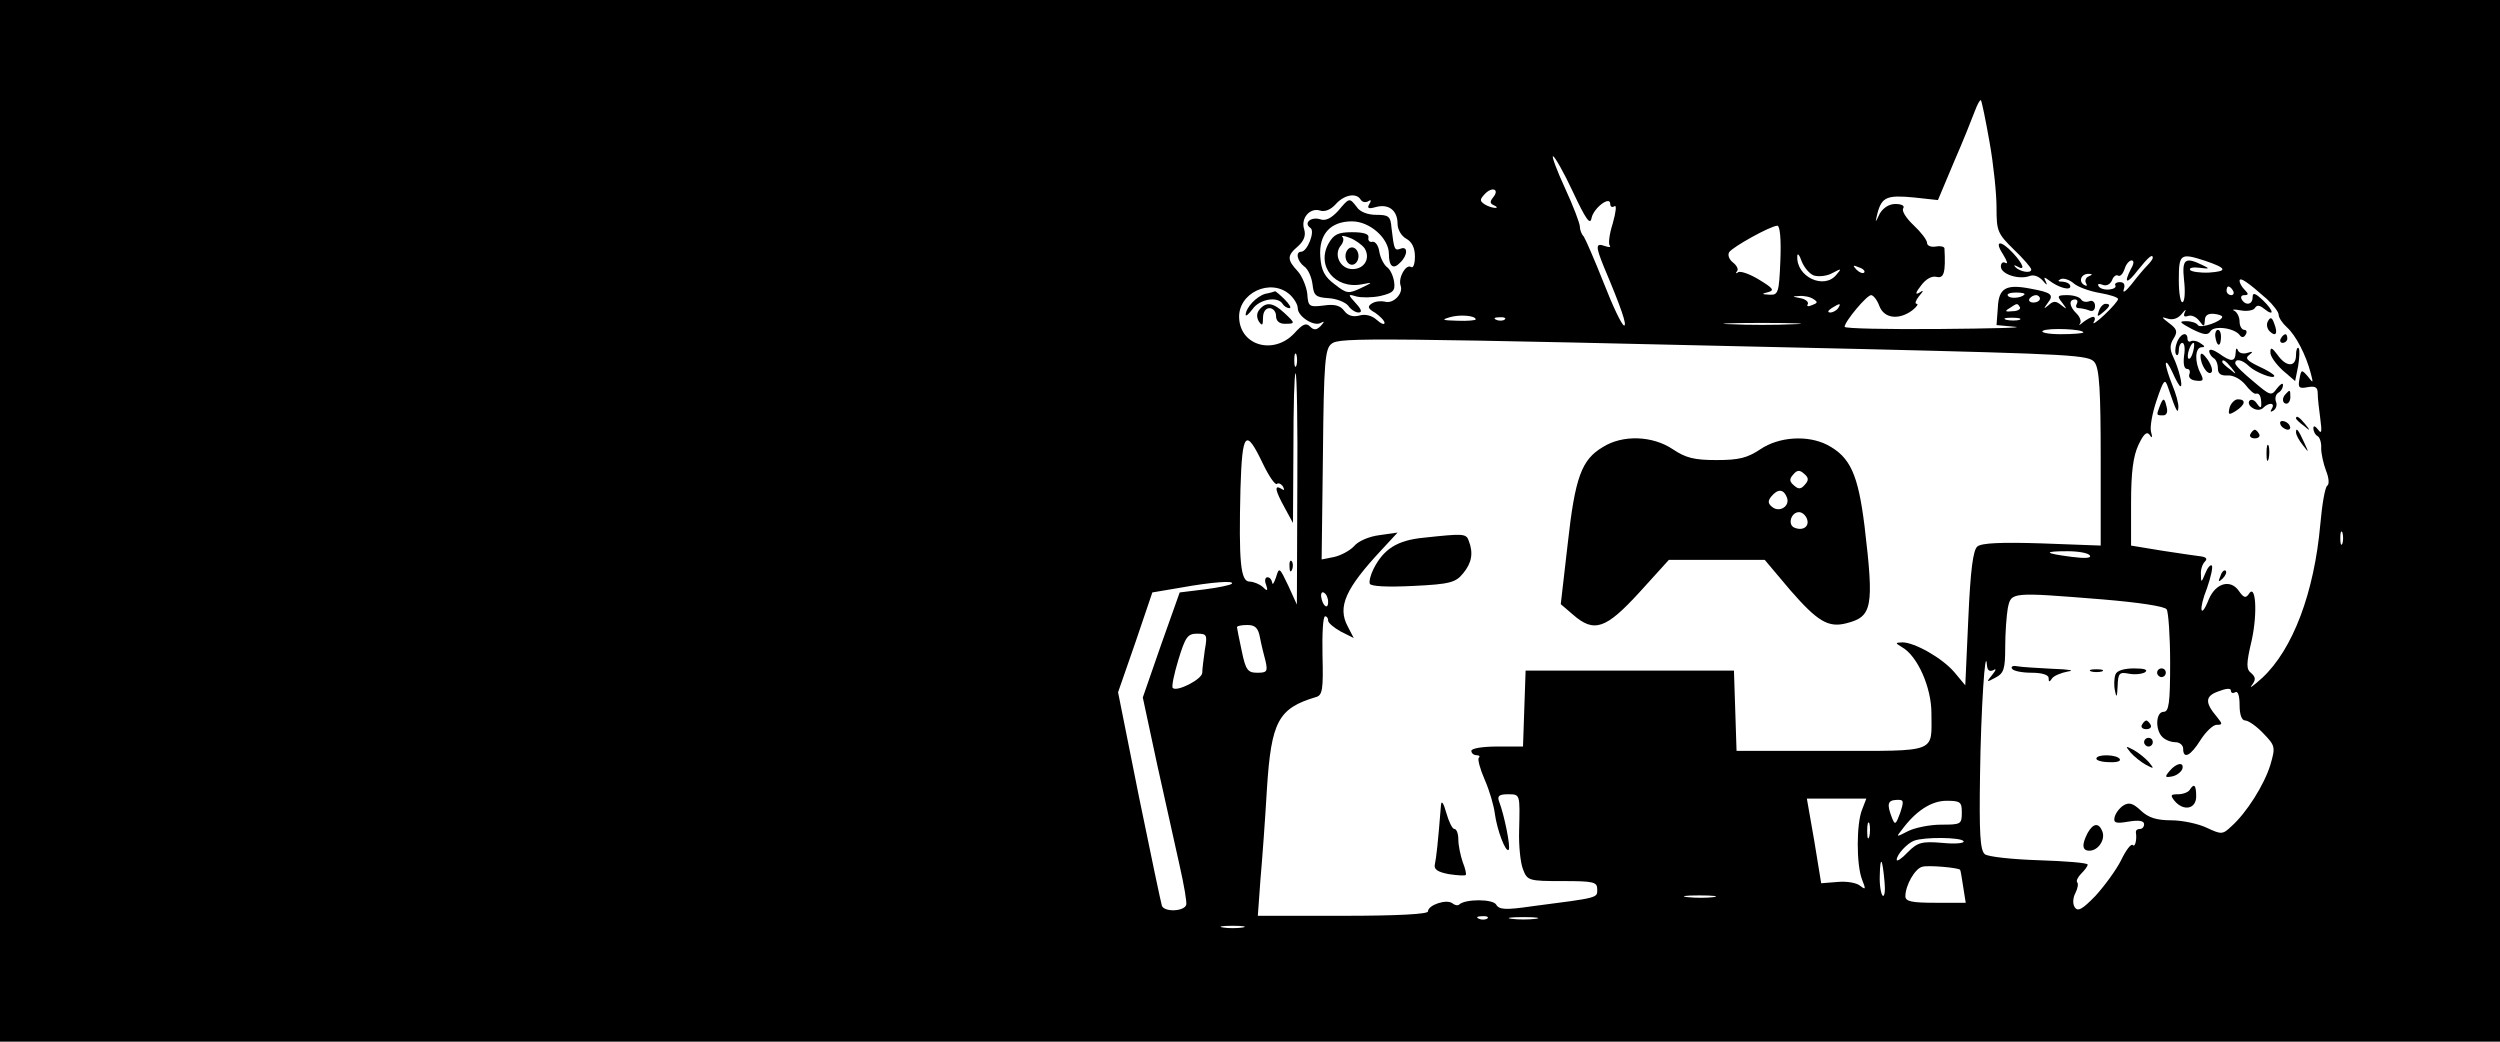 <?xml version="1.0" standalone="no"?>
<!DOCTYPE svg PUBLIC "-//W3C//DTD SVG 20010904//EN"
 "http://www.w3.org/TR/2001/REC-SVG-20010904/DTD/svg10.dtd">
<svg version="1.0" xmlns="http://www.w3.org/2000/svg"
 width="576pt" height="240pt" viewBox="0 0 576 240"
 preserveAspectRatio="xMidYMid meet">

<g transform="translate(0,240) scale(0.1,-0.1)"
fill="#000000" stroke="none">
<path d="M0 1200 l0 -1200 2880 0 2880 0 0 1200 0 1200 -2880 0 -2880 0 0
-1200z m4584 872 c9 -50 16 -118 16 -150 0 -54 2 -60 40 -97 22 -21 40 -42 40
-46 0 -10 -27 -5 -37 6 -4 4 -2 5 5 1 19 -11 14 5 -10 31 -29 31 -44 29 -23
-3 9 -15 12 -23 6 -20 -6 4 -11 0 -11 -8 0 -18 42 -31 66 -22 10 4 22 -1 31
-11 8 -10 11 -11 7 -3 -6 12 -5 13 7 4 22 -17 49 -24 49 -14 0 6 -8 10 -17 11
-12 0 -13 2 -5 6 7 3 21 -2 30 -10 9 -8 36 -18 60 -22 23 -4 42 -10 42 -14 0
-4 -14 -20 -32 -37 -17 -16 -28 -23 -24 -16 4 6 3 12 -1 12 -5 0 -15 -6 -23
-12 -8 -7 -12 -9 -8 -4 4 4 1 15 -7 23 -18 17 -19 33 -4 33 5 0 7 -4 4 -10 -3
-5 -2 -10 4 -10 5 0 16 -2 24 -5 8 -4 14 0 14 10 0 9 -6 14 -13 11 -8 -3 -16
-1 -19 4 -4 6 -18 10 -32 10 -23 0 -24 -2 -12 -17 12 -16 12 -17 -2 -6 -12 10
-18 10 -29 0 -12 -10 -12 -9 -2 5 15 19 9 24 -40 33 -57 11 -73 1 -75 -44 l-3
-40 43 -4 c23 -2 -56 -4 -175 -5 -120 -1 -218 1 -218 5 0 12 51 73 61 73 5 0
14 -11 19 -25 11 -29 45 -33 76 -10 10 8 15 15 10 15 -5 0 -2 8 5 17 12 14 12
16 0 8 -9 -5 -7 2 5 17 11 15 25 23 36 20 17 -4 21 10 18 66 -1 4 -10 6 -20 4
-11 -2 -20 2 -20 8 0 7 -14 25 -31 41 -17 16 -28 33 -24 39 4 6 -4 10 -18 10
-15 0 -28 -9 -36 -22 -11 -23 -11 -23 -5 2 10 36 22 41 84 35 l55 -6 37 88
c21 48 42 101 48 117 6 16 12 27 14 25 2 -2 11 -46 20 -97z m-960 -114 c30
-64 40 -78 43 -60 5 23 43 52 43 32 0 -6 4 -9 10 -5 5 3 3 -14 -4 -39 -8 -25
-11 -48 -7 -52 3 -4 -2 -4 -11 -1 -22 8 -22 0 -3 -47 41 -97 54 -136 47 -136
-5 0 -26 44 -47 98 -21 53 -42 101 -46 107 -5 5 -9 15 -9 23 0 7 -15 47 -34
88 -19 41 -31 74 -28 74 4 0 25 -37 46 -82z m-184 -13 c-8 -10 -7 -14 2 -18 7
-3 9 -6 3 -6 -5 0 -16 3 -24 8 -12 8 -12 11 0 24 17 18 35 11 19 -8z m-305 -5
c4 -6 11 -7 17 -4 7 5 8 2 3 -6 -6 -10 -2 -12 15 -7 30 8 50 -8 50 -39 0 -13
9 -28 20 -34 13 -7 20 -21 20 -41 0 -17 -4 -28 -9 -24 -12 7 -30 -25 -24 -43
7 -18 -17 -43 -36 -37 -9 2 -22 1 -30 -4 -11 -7 -10 -12 8 -22 11 -8 21 -18
21 -23 0 -5 -8 -2 -18 7 -11 10 -26 14 -40 10 -15 -4 -27 0 -35 11 -9 12 -22
16 -48 12 -33 -4 -35 -2 -37 27 -2 17 -12 41 -22 52 -25 27 -25 36 1 58 13 12
18 24 14 38 -9 26 13 51 36 44 11 -4 25 2 36 14 19 22 48 28 58 11z m967 -140
c-3 -75 -5 -80 -25 -79 -19 1 -19 2 -3 6 15 4 11 9 -20 28 -21 13 -43 21 -49
18 -5 -4 -7 -3 -3 2 4 4 0 13 -9 20 -9 7 -13 17 -9 24 8 12 94 60 111 61 6 0
9 -31 7 -80z m78 -35 c11 -3 30 -1 42 6 21 11 22 11 9 -4 -28 -35 -93 -5 -90
43 0 8 5 3 10 -12 6 -15 19 -30 29 -33z m780 41 c0 -3 -6 -11 -13 -18 -7 -7
-23 -26 -36 -43 -13 -16 -21 -22 -18 -12 4 11 1 17 -9 17 -8 0 -13 -4 -10 -8
2 -4 -4 -8 -14 -9 -11 -1 -22 2 -25 8 -3 5 1 6 9 3 9 -4 18 1 22 10 3 9 10 14
14 11 5 -3 11 4 15 15 3 11 11 20 16 20 6 0 6 -7 -1 -19 -18 -35 -10 -37 16
-3 24 30 34 38 34 28z m121 -7 c50 -17 52 -24 9 -27 -21 -1 -41 2 -44 6 -3 5
7 7 22 5 23 -3 24 -2 7 6 -41 20 -48 14 -43 -34 3 -25 2 -48 -3 -51 -5 -3 -9
20 -9 50 0 61 3 64 61 45z m-786 -27 c-3 -3 -11 0 -18 7 -9 10 -8 11 6 5 10
-3 15 -9 12 -12z m517 -9 c-6 -2 -9 -10 -6 -15 4 -7 2 -8 -5 -4 -13 9 -5 26
12 25 9 0 8 -2 -1 -6z m411 -52 c15 -14 27 -30 27 -36 0 -7 9 -20 19 -29 21
-19 44 -64 55 -106 6 -23 6 -24 -7 -7 -14 16 -15 16 -19 -6 -4 -20 -1 -23 19
-19 17 3 23 0 23 -14 0 -11 3 -37 6 -59 4 -30 3 -36 -5 -25 -7 9 -11 10 -11 3
0 -6 4 -15 10 -18 5 -3 9 -16 8 -28 0 -12 5 -35 11 -51 7 -17 8 -32 3 -35 -5
-3 -12 -43 -16 -89 -14 -157 -63 -288 -134 -354 -20 -18 -31 -26 -24 -17 10
13 9 19 -1 28 -12 9 -12 21 1 76 14 64 9 133 -7 106 -7 -10 -12 -8 -23 8 -19
27 -53 18 -69 -20 -19 -48 -24 -24 -4 26 9 26 14 49 11 52 -3 3 -10 -5 -15
-18 -9 -22 -10 -22 -10 -3 -1 11 3 24 9 30 6 6 4 10 -8 12 -9 1 -50 7 -89 13
l-73 12 0 98 c0 72 5 108 17 134 12 25 19 32 26 23 5 -9 7 -6 3 7 -3 11 3 44
13 73 16 47 19 51 26 30 19 -56 23 -63 24 -47 1 9 -6 33 -14 52 -8 20 -15 42
-15 49 1 7 7 -2 15 -19 8 -18 16 -33 19 -33 6 0 -4 41 -17 68 -8 17 -8 28 1
42 10 16 8 22 -11 36 -17 13 -18 15 -3 10 12 -4 24 0 33 11 8 10 11 12 7 4 -4
-9 -2 -12 7 -9 8 3 19 -2 26 -11 11 -15 12 -14 13 1 0 11 7 16 20 15 11 -1 20
-4 20 -7 0 -10 -50 -28 -56 -19 -3 5 -15 9 -27 9 -18 0 -15 -3 13 -18 28 -14
37 -15 43 -5 9 14 57 7 68 -10 4 -5 9 -5 13 2 4 6 2 11 -3 11 -6 0 -11 9 -11
19 0 11 -6 22 -12 25 -7 3 -1 4 14 1 15 -3 30 0 33 5 5 8 11 7 21 -1 25 -20
23 -5 -2 19 -18 17 -24 19 -24 7 0 -17 -16 -20 -25 -5 -3 6 -1 10 6 10 10 0
10 3 1 12 -7 7 -12 16 -12 21 0 10 19 -3 63 -42z m-2252 11 c10 -9 19 -23 19
-32 0 -19 37 -43 53 -34 9 5 9 3 0 -7 -10 -10 -16 -10 -25 -1 -9 9 -17 5 -36
-16 -47 -50 -124 -29 -127 35 -3 58 72 93 116 55z m2174 8 c3 -5 1 -10 -4 -10
-6 0 -11 5 -11 10 0 6 2 10 4 10 3 0 8 -4 11 -10z m-481 -9 c-8 -8 -34 -10
-38 -2 -3 4 6 7 19 7 14 0 22 -2 19 -5z m-486 -10 c11 -7 10 -9 -3 -14 -9 -4
-13 -3 -10 2 3 5 -5 12 -17 14 -20 4 -20 4 -3 5 11 1 26 -2 33 -7z m522 1 c0
-5 -7 -9 -15 -9 -8 0 -12 4 -9 9 3 4 9 8 15 8 5 0 9 -4 9 -8z m-465 -22 c-3
-5 -12 -10 -18 -10 -7 0 -6 4 3 10 19 12 23 12 15 0z m419 2 c2 -4 -5 -9 -17
-9 -17 -2 -19 0 -7 7 18 12 18 12 24 2z m-1254 -28 c0 -2 -19 -4 -42 -3 -35 1
-38 2 -18 8 23 7 60 4 60 -5z m67 0 c-3 -3 -12 -4 -19 -1 -8 3 -5 6 6 6 11 1
17 -2 13 -5z m1186 -1 c-7 -2 -21 -2 -30 0 -10 3 -4 5 12 5 17 0 24 -2 18 -5z
m-520 -10 c-40 -2 -106 -2 -145 0 -40 1 -8 3 72 3 80 0 112 -2 73 -3z m667
-19 c0 -2 -24 -4 -52 -4 -29 0 -48 4 -41 8 12 7 93 4 93 -4z m-516 -38 c495
-12 530 -14 542 -31 11 -14 14 -67 14 -221 l0 -201 -135 5 c-94 3 -139 1 -149
-7 -10 -8 -16 -53 -21 -166 l-7 -154 -25 30 c-28 33 -92 69 -120 69 -17 -1
-17 -1 -1 -11 36 -20 68 -93 68 -152 0 -93 17 -87 -231 -87 l-218 0 -3 93 -3
92 -240 0 -240 0 -3 -87 -3 -88 -59 0 c-33 0 -60 -4 -60 -10 0 -5 5 -10 12
-10 6 0 9 -3 5 -6 -3 -3 3 -26 14 -51 11 -25 21 -60 23 -77 5 -38 25 -91 32
-84 5 5 -10 80 -22 111 -5 13 0 17 20 17 29 0 28 1 26 -85 -1 -33 3 -73 9 -88
10 -26 13 -27 91 -27 72 0 80 -2 80 -19 0 -20 5 -19 -150 -39 -62 -9 -76 -8
-83 4 -8 13 -71 13 -85 0 -3 -3 -10 -2 -16 3 -13 10 -56 -4 -56 -19 0 -6 -68
-10 -196 -10 l-196 0 6 83 c4 45 11 140 15 210 10 155 26 185 113 211 15 4 17
18 15 96 -1 49 1 90 6 90 4 0 7 -4 7 -10 0 -5 13 -16 29 -25 l30 -15 -14 27
c-24 45 -5 87 78 176 l37 40 -42 -6 c-24 -3 -49 -14 -58 -25 -9 -10 -29 -21
-45 -25 l-30 -6 3 242 c2 215 5 244 20 255 18 15 86 14 1216 -12z m-1297 -38
c-3 -7 -5 -2 -5 12 0 14 2 19 5 13 2 -7 2 -19 0 -25z m2 -285 l-1 -266 -20 44
c-20 42 -21 43 -28 19 -5 -14 -8 -19 -9 -12 -1 6 -5 12 -11 12 -5 0 -7 -8 -3
-17 5 -15 3 -16 -8 -5 -7 6 -21 12 -30 12 -21 0 -25 46 -21 214 4 132 12 141
52 57 14 -29 28 -49 32 -46 3 3 9 1 14 -6 4 -8 3 -10 -4 -5 -17 10 -14 -4 8
-44 l19 -35 1 173 c0 94 2 172 5 172 3 0 5 -120 4 -267z m2408 -125 c-3 -7 -5
-2 -5 12 0 14 2 19 5 13 2 -7 2 -19 0 -25z m-582 -28 c4 -6 -11 -7 -42 -3 -63
8 -67 13 -10 13 25 0 49 -4 52 -10z m-1977 -65 c-3 -3 -31 -9 -63 -13 l-57 -7
-43 -121 -42 -121 33 -154 c19 -85 42 -190 52 -234 10 -44 17 -85 15 -90 -5
-15 -50 -17 -56 -2 -2 6 -26 120 -53 252 l-48 240 40 115 39 115 65 11 c72 13
126 17 118 9z m222 -42 c0 -19 -13 -9 -16 12 -1 8 2 13 7 9 5 -3 9 -12 9 -21z
m1784 6 c84 -7 144 -16 148 -23 4 -6 8 -62 8 -123 0 -94 -3 -113 -15 -113 -18
0 -20 -41 -3 -58 7 -7 20 -12 30 -12 10 0 18 -7 18 -15 0 -25 17 -17 40 20 12
19 29 35 37 35 14 0 14 2 1 18 -28 33 -28 48 3 59 18 7 29 8 29 2 0 -6 5 -7
10 -4 6 4 10 -8 10 -29 0 -23 5 -36 13 -36 7 0 26 -13 42 -30 27 -28 28 -31
16 -72 -14 -46 -55 -111 -90 -142 -20 -19 -23 -19 -57 -3 -19 9 -56 17 -81 17
-34 0 -53 6 -70 22 -19 18 -28 20 -41 12 -9 -6 -18 -18 -20 -27 -3 -13 3 -15
32 -10 24 4 36 2 36 -6 0 -6 -4 -11 -10 -11 -6 0 -9 -3 -9 -7 3 -18 -2 -36 -7
-30 -4 4 -16 -12 -27 -35 -11 -22 -38 -59 -59 -82 -31 -32 -41 -37 -48 -26 -5
8 -4 22 2 33 5 10 7 21 4 24 -3 3 1 12 9 20 8 8 15 17 15 21 0 4 -51 8 -112
10 -62 2 -118 8 -125 14 -11 9 -13 50 -11 182 2 150 12 304 16 253 1 -12 6
-15 15 -11 7 5 6 0 -3 -11 -14 -17 -14 -18 8 -6 19 10 22 20 22 70 0 32 3 73
6 90 8 37 6 37 218 20z m-1941 -88 c3 -16 9 -40 13 -55 5 -23 3 -26 -19 -26
-22 0 -27 6 -36 50 -6 28 -11 53 -11 55 0 3 11 5 24 5 18 0 25 -7 29 -29z
m-127 -28 c-3 -21 -6 -45 -6 -53 0 -15 -59 -45 -68 -35 -3 3 3 32 13 65 16 52
21 60 43 60 23 0 24 -3 18 -37z m1514 -369 c-13 -33 -13 -126 0 -160 9 -23 9
-25 -4 -15 -8 7 -31 11 -52 9 l-38 -3 -16 98 -17 97 68 0 69 0 -10 -26z m88
-7 c-10 -27 -12 -29 -19 -11 -12 31 -10 40 10 41 18 1 18 -2 9 -30z m142 1 c0
-27 -2 -28 -47 -28 -27 0 -61 -7 -77 -15 -27 -14 -28 -14 -15 2 33 45 69 68
104 68 32 0 35 -3 35 -27z m-213 -55 c-3 -10 -5 -4 -5 12 0 17 2 24 5 18 2 -7
2 -21 0 -30z m217 -11 c3 -5 -19 -7 -49 -4 -47 4 -57 1 -79 -21 -14 -15 -26
-23 -26 -18 0 12 24 38 40 44 24 9 108 8 114 -1z m-182 -94 c2 -20 0 -34 -4
-32 -4 3 -8 24 -7 47 1 47 6 41 11 -15z m174 28 c1 0 4 -18 7 -38 l6 -38 -70
0 c-54 0 -69 3 -69 15 0 25 22 64 39 68 13 4 83 -2 87 -7z m-568 -63 c-15 -2
-42 -2 -60 0 -18 2 -6 4 27 4 33 0 48 -2 33 -4z m-521 -49 c-3 -3 -12 -4 -19
-1 -8 3 -5 6 6 6 11 1 17 -2 13 -5z m111 -1 c-16 -2 -40 -2 -55 0 -16 2 -3 4
27 4 30 0 43 -2 28 -4z m-675 -20 c-13 -2 -33 -2 -45 0 -13 2 -3 4 22 4 25 0
35 -2 23 -4z"/>
<path d="M4836 1684 c-5 -14 -4 -15 9 -4 17 14 19 20 6 20 -5 0 -12 -7 -15
-16z"/>
<path d="M3083 1914 c-16 -17 -29 -24 -42 -19 -21 6 -38 -9 -22 -20 12 -7 -7
-55 -21 -55 -14 0 -9 -22 7 -34 9 -6 17 -25 19 -41 3 -26 7 -30 37 -32 18 -1
38 -9 45 -17 6 -9 17 -16 24 -16 9 0 7 7 -6 21 -19 21 -19 22 1 16 11 -3 36
-3 55 1 30 7 35 12 32 33 -2 13 -9 29 -17 34 -7 6 -15 22 -17 35 -2 14 -9 24
-16 23 -6 -2 -11 3 -9 10 1 8 -11 12 -38 12 -32 0 -42 -5 -54 -26 -29 -52 15
-106 77 -94 26 5 26 5 -3 -9 -28 -13 -32 -13 -60 9 -23 17 -31 32 -33 63 -4
52 23 82 73 82 41 0 85 -39 85 -75 0 -29 10 -37 26 -20 18 17 18 39 1 32 -14
-5 -15 -3 -21 48 -2 27 -7 30 -35 30 -20 0 -38 7 -45 18 -17 22 -17 22 -43 -9z
m61 -86 c14 -23 0 -48 -28 -48 -28 0 -44 33 -27 54 6 7 8 16 4 20 -4 4 4 3 17
-2 13 -5 28 -16 34 -24z"/>
<path d="M3100 1810 c0 -11 7 -20 15 -20 8 0 15 9 15 20 0 11 -7 20 -15 20 -8
0 -15 -9 -15 -20z"/>
<path d="M5226 1661 c-5 -7 -3 -18 3 -24 14 -14 20 -6 11 17 -5 15 -9 16 -14
7z"/>
<path d="M5104 1625 c3 -23 12 -26 13 -5 1 11 -2 20 -7 20 -4 0 -7 -7 -6 -15z"/>
<path d="M5015 1609 c-4 -11 -4 -23 -1 -26 3 -4 6 1 6 10 0 10 4 17 8 17 5 0
7 -13 4 -30 -2 -18 0 -30 7 -30 6 0 8 -6 5 -13 -2 -7 4 -13 16 -14 17 -2 18 1
10 17 -14 26 -13 60 3 60 8 0 7 3 -3 9 -8 6 -18 7 -22 5 -4 -3 -8 0 -8 5 0 19
-18 12 -25 -10z m38 -19 c-3 -12 -8 -19 -11 -16 -5 6 5 36 12 36 2 0 2 -9 -1
-20z"/>
<path d="M5255 1620 c-3 -5 -1 -10 4 -10 6 0 11 5 11 10 0 6 -2 10 -4 10 -3 0
-8 -4 -11 -10z"/>
<path d="M5090 1591 c0 -5 5 -13 10 -16 6 -3 10 -14 10 -24 0 -12 7 -17 22
-16 13 1 30 -8 41 -21 10 -13 21 -23 25 -21 8 2 12 -7 12 -25 0 -9 -3 -8 -10
2 -5 8 -12 11 -17 7 -4 -5 -1 -12 7 -17 9 -6 19 -5 24 0 14 14 29 12 20 -2 -4
-7 -3 -8 4 -4 6 4 9 13 6 20 -3 8 -1 17 5 21 6 3 11 11 11 18 0 6 -6 2 -14 -8
-13 -18 -15 -17 -54 16 -23 19 -42 37 -42 42 0 12 17 8 32 -7 15 -14 58 -31
58 -22 0 3 -16 13 -36 22 -27 13 -32 19 -22 26 10 8 9 9 -4 5 -9 -3 -19 -1
-22 6 -2 7 -5 4 -5 -5 -1 -22 -10 -23 -39 -2 -12 8 -22 11 -22 5z m51 -38 c13
-16 12 -17 -3 -4 -10 7 -18 15 -18 17 0 8 8 3 21 -13z"/>
<path d="M5231 1589 c-1 -9 12 -27 28 -42 l29 -25 7 35 c3 19 4 38 1 41 -3 3
-6 -4 -6 -16 0 -29 -23 -28 -43 1 -12 16 -16 18 -16 6z"/>
<path d="M5070 1580 c0 -21 17 -46 25 -38 4 4 0 17 -9 30 -10 14 -16 17 -16 8z"/>
<path d="M5267 1493 c-10 -9 -9 -23 1 -23 5 0 9 7 9 15 0 17 -1 18 -10 8z"/>
<path d="M4976 1464 c-8 -21 -8 -21 8 -21 8 0 11 8 8 19 -5 22 -8 23 -16 2z"/>
<path d="M5137 1461 c-4 -17 -2 -18 14 -8 22 14 25 27 5 27 -7 0 -16 -9 -19
-19z"/>
<path d="M5290 1436 c0 -2 8 -10 18 -17 15 -13 16 -12 3 4 -13 16 -21 21 -21
13z"/>
<path d="M5255 1420 c3 -5 11 -10 16 -10 6 0 7 5 4 10 -3 6 -11 10 -16 10 -6
0 -7 -4 -4 -10z"/>
<path d="M5185 1400 c-3 -5 1 -10 10 -10 9 0 13 5 10 10 -3 6 -8 10 -10 10 -2
0 -7 -4 -10 -10z"/>
<path d="M5290 1404 c0 -6 7 -19 16 -30 14 -18 14 -18 3 6 -14 31 -19 36 -19
24z"/>
<path d="M5222 1355 c0 -16 2 -22 5 -12 2 9 2 23 0 30 -3 6 -5 -1 -5 -18z"/>
<path d="M5116 1073 c-6 -14 -5 -15 5 -6 7 7 10 15 7 18 -3 3 -9 -2 -12 -12z"/>
<path d="M2915 1723 c-20 -6 -44 -31 -45 -48 0 -5 7 1 16 13 16 23 58 30 69
12 3 -5 10 -10 16 -10 5 0 0 9 -11 20 -11 11 -21 19 -22 19 -2 -1 -12 -4 -23
-6z"/>
<path d="M2902 1687 c-7 -8 -7 -18 -2 -27 8 -12 10 -10 10 8 0 13 6 22 15 22
8 0 15 -8 15 -18 0 -11 7 -18 20 -18 25 0 25 1 -2 26 -25 23 -41 25 -56 7z"/>
<path d="M3693 1370 c-49 -29 -64 -69 -81 -223 l-16 -139 28 -24 c49 -43 76
-33 153 51 l68 75 110 0 111 0 59 -70 c62 -71 87 -87 129 -76 60 15 64 37 42
223 -15 121 -33 160 -86 188 -45 23 -111 19 -154 -10 -30 -20 -49 -25 -101
-25 -52 0 -71 5 -101 25 -46 31 -115 34 -161 5z m466 -86 c-9 -11 -15 -12 -25
-3 -11 9 -12 15 -3 25 9 11 15 12 25 3 11 -9 12 -15 3 -25z m-42 -30 c8 -20
-17 -36 -34 -22 -10 8 -10 14 -2 24 15 18 28 18 36 -2z m46 -49 c7 -17 -8 -29
-28 -21 -17 6 -9 36 10 36 7 0 15 -7 18 -15z"/>
<path d="M3279 1161 c-60 -6 -91 -26 -114 -71 -7 -14 -11 -29 -9 -35 3 -6 40
-8 100 -5 85 4 98 8 115 29 20 24 24 47 13 75 -6 17 -12 17 -105 7z"/>
<path d="M3320 545 c-7 -89 -11 -122 -14 -136 -3 -12 6 -18 32 -23 20 -3 37
-4 39 -2 2 2 -1 15 -7 30 -5 15 -10 38 -10 52 0 13 -4 24 -9 24 -5 0 -13 17
-19 38 -6 22 -11 29 -12 17z"/>
<path d="M2971 1094 c0 -11 3 -14 6 -6 3 7 2 16 -1 19 -3 4 -6 -2 -5 -13z"/>
<path d="M4636 859 c3 -5 23 -9 45 -9 24 0 39 -5 39 -12 0 -10 2 -10 8 -1 4 6
21 13 37 16 17 2 1 5 -35 6 -36 2 -73 4 -83 6 -9 2 -15 -1 -11 -6z"/>
<path d="M4818 853 c6 -2 18 -2 25 0 6 3 1 5 -13 5 -14 0 -19 -2 -12 -5z"/>
<path d="M4874 846 c-3 -8 -4 -25 -1 -38 3 -17 5 -14 6 11 1 30 4 33 25 29 14
-3 31 -1 38 3 8 6 -1 9 -25 9 -23 0 -40 -5 -43 -14z"/>
<path d="M4970 850 c0 -5 5 -10 10 -10 6 0 10 5 10 10 0 6 -4 10 -10 10 -5 0
-10 -4 -10 -10z"/>
<path d="M4935 730 c-3 -5 1 -10 10 -10 9 0 13 5 10 10 -3 6 -8 10 -10 10 -2
0 -7 -4 -10 -10z"/>
<path d="M4940 690 c0 -5 5 -10 10 -10 6 0 10 5 10 10 0 6 -4 10 -10 10 -5 0
-10 -4 -10 -10z"/>
<path d="M4909 666 c8 -9 24 -22 35 -28 19 -10 20 -10 7 6 -8 9 -24 22 -35 28
-19 10 -20 10 -7 -6z"/>
<path d="M4830 652 c0 -4 13 -8 30 -8 16 -1 27 2 24 7 -6 11 -54 12 -54 1z"/>
<path d="M4999 624 c-12 -14 -11 -16 5 -13 11 2 21 10 24 17 5 17 -13 15 -29
-4z"/>
<path d="M5045 580 c-3 -5 -15 -10 -27 -10 -17 0 -18 -2 -8 -15 21 -25 50 -19
50 10 0 27 -5 31 -15 15z"/>
<path d="M4810 481 c-14 -27 -13 -41 4 -41 20 0 37 25 30 44 -8 21 -21 20 -34
-3z"/>
</g>
</svg>
